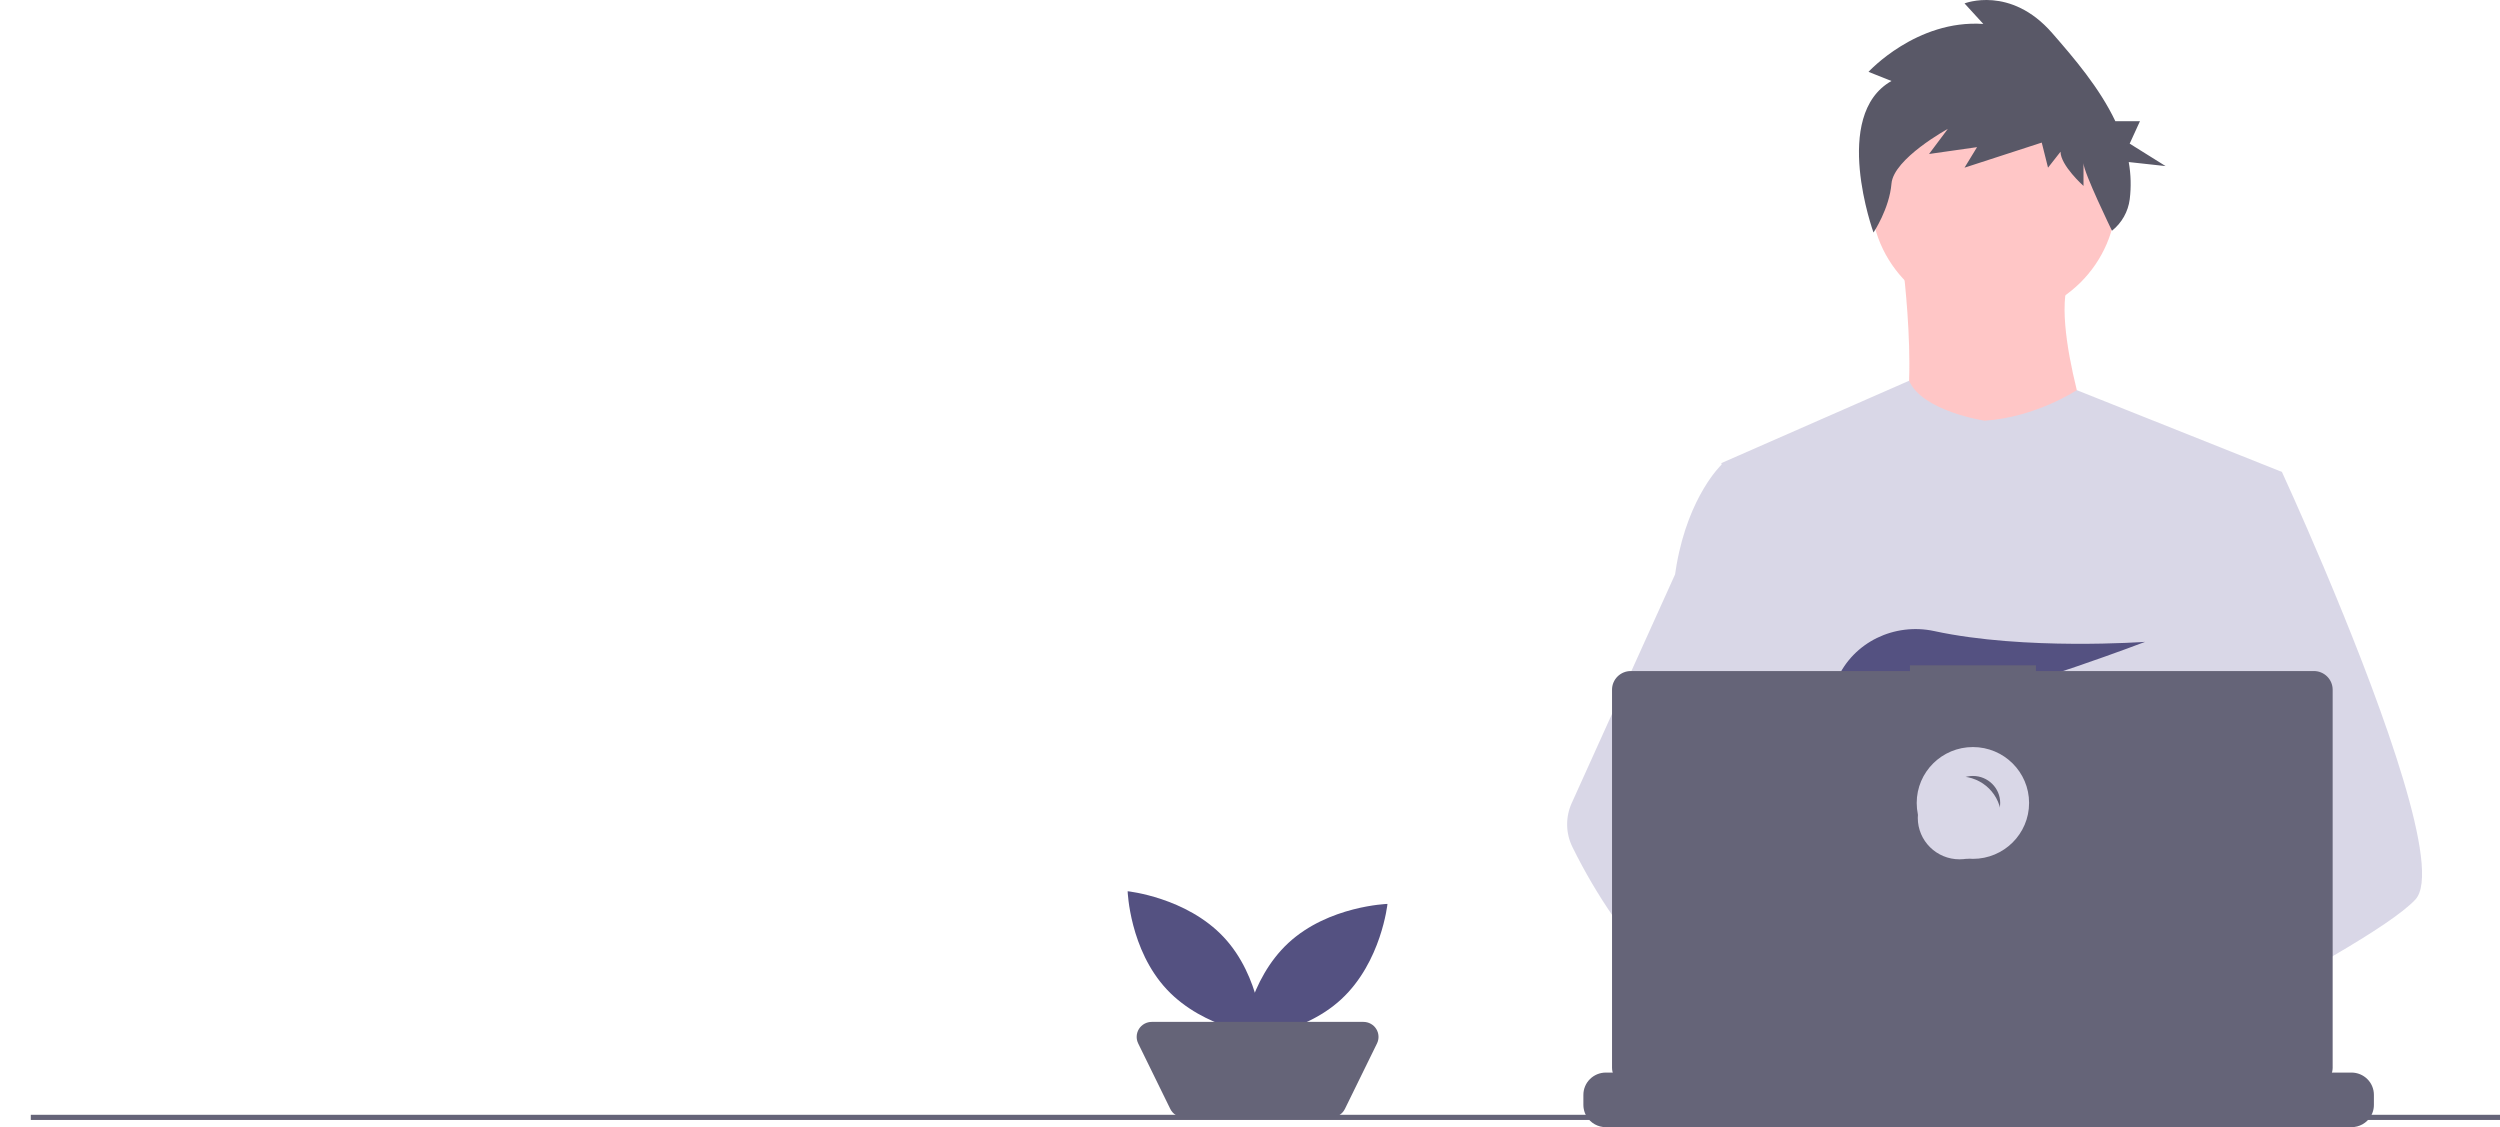<svg width="173" height="78" viewBox="0 0 173 78" fill="none" xmlns="http://www.w3.org/2000/svg">
<g opacity="0.8">
<g clip-path="url(#clip0)">
<path d="M84.677 64.847C87.263 67.601 87.397 71.65 87.397 71.65C87.397 71.65 83.338 71.233 80.752 68.478C78.167 65.723 78.033 61.674 78.033 61.674C78.033 61.674 82.092 62.092 84.677 64.847Z" fill="#292561"/>
<path d="M92.818 69.146C90.043 71.713 85.965 71.846 85.965 71.846C85.965 71.846 86.385 67.817 89.16 65.249C91.935 62.682 96.013 62.55 96.013 62.55C96.013 62.55 95.592 66.579 92.818 69.146Z" fill="#292561"/>
<path d="M92.128 77.322H81.923C81.727 77.322 81.535 77.268 81.369 77.165C81.203 77.061 81.07 76.914 80.984 76.739L78.762 72.205C78.685 72.047 78.649 71.872 78.659 71.696C78.668 71.521 78.722 71.351 78.816 71.202C78.91 71.053 79.04 70.93 79.195 70.845C79.35 70.76 79.524 70.715 79.701 70.715H94.35C94.527 70.715 94.701 70.76 94.856 70.845C95.011 70.93 95.141 71.053 95.235 71.202C95.329 71.351 95.383 71.521 95.392 71.696C95.402 71.872 95.366 72.047 95.289 72.205L93.067 76.739C92.981 76.914 92.848 77.061 92.682 77.165C92.516 77.268 92.324 77.322 92.128 77.322Z" fill="#3F3D56"/>
<path d="M137.959 22.021C142.652 22.021 146.457 18.244 146.457 13.584C146.457 8.925 142.652 5.148 137.959 5.148C133.266 5.148 129.462 8.925 129.462 13.584C129.462 18.244 133.266 22.021 137.959 22.021Z" fill="#FFB8B8"/>
<path d="M131.617 17.802C131.617 17.802 133.218 29.784 130.755 31.129C128.292 32.474 145.41 32.597 145.41 32.597C145.41 32.597 141.592 22.204 143.316 19.025L131.617 17.802Z" fill="#FFB8B8"/>
<path d="M157.91 32.657L156.486 39.093L153.476 52.71L153.386 53.456L152.347 62.089L151.656 67.824L151.193 71.677C148.375 73.114 146.333 74.106 146.333 74.106C146.333 74.106 146.158 73.232 145.875 72.114C143.898 72.702 140.239 73.678 137.139 73.873C138.268 75.123 138.787 76.296 138.083 77.163C135.959 79.774 127.191 74.304 124.124 72.264C124.053 72.752 124.026 73.246 124.043 73.739L121.696 71.947L121.929 67.824L122.32 60.847L122.813 52.099C122.657 51.724 122.527 51.34 122.423 50.948C121.704 48.41 120.832 43.343 120.163 39.093C119.624 35.673 119.22 32.783 119.135 32.169C119.123 32.088 119.117 32.047 119.117 32.047L132.109 26.347C133.032 28.473 137.343 29.112 137.343 29.112C140.915 28.868 143.715 26.998 143.715 26.998L157.91 32.657Z" fill="#D0CDE1"/>
<path d="M147.319 71.661C147.319 71.661 146.769 71.849 145.874 72.114C143.897 72.702 140.239 73.678 137.139 73.873C134.469 74.043 132.214 73.635 131.801 71.906C131.624 71.162 131.875 70.551 132.422 70.048C134.053 68.547 138.315 68.009 141.695 67.824C142.649 67.772 143.532 67.748 144.267 67.739C145.515 67.723 146.333 67.748 146.333 67.748L146.353 67.824L147.319 71.661Z" fill="#FFB8B8"/>
<path d="M130.89 5.604L129.301 4.972C129.301 4.972 132.623 1.341 137.245 1.657L135.945 0.236C135.945 0.236 139.123 -1.027 142.012 2.289C143.53 4.031 145.287 6.08 146.382 8.388H148.084L147.374 9.94L149.859 11.493L147.308 11.214C147.46 12.064 147.483 12.932 147.377 13.789C147.268 14.646 146.827 15.427 146.149 15.968C146.149 15.968 144.178 11.919 144.178 11.287V12.866C144.178 12.866 142.589 11.445 142.589 10.498L141.723 11.603L141.289 9.867L135.945 11.603L136.812 10.182L133.49 10.656L134.79 8.919C134.79 8.919 131.035 10.972 130.89 12.708C130.746 14.445 129.646 16.09 129.646 16.09C129.646 16.09 126.701 7.972 130.89 5.604Z" fill="#2F2E41"/>
<path d="M167.145 62.246C166.28 63.178 164.135 64.581 161.535 66.1C160.568 66.664 159.539 67.246 158.488 67.824C155.982 69.204 153.358 70.572 151.192 71.676C148.375 73.114 146.333 74.106 146.333 74.106C146.333 74.106 146.158 73.232 145.874 72.114C145.495 70.616 144.925 68.681 144.329 67.824C144.309 67.794 144.288 67.766 144.267 67.739C144.094 67.513 143.919 67.381 143.747 67.381L152.347 62.089L156.063 59.801L153.385 53.456L150.027 45.496L152.054 39.093L154.091 32.657H157.909C157.909 32.657 159.173 35.397 160.79 39.217C161.032 39.788 161.281 40.384 161.535 40.999C164.861 49.03 169.007 60.244 167.145 62.246Z" fill="#D0CDE1"/>
<path d="M138.083 77.162C135.959 79.774 127.191 74.303 124.124 72.264C123.456 71.82 123.059 71.539 123.059 71.539L125.864 67.824L126.753 66.648C126.753 66.648 127.548 67.067 128.723 67.748C128.766 67.773 128.809 67.799 128.852 67.824C129.866 68.415 131.138 69.187 132.422 70.048C134.193 71.238 135.984 72.595 137.139 73.873C138.268 75.123 138.787 76.296 138.083 77.162Z" fill="#FFB8B8"/>
<path d="M128.723 67.748C128.409 67.747 128.096 67.772 127.787 67.824C125.13 68.277 124.347 70.665 124.124 72.264C124.052 72.752 124.025 73.246 124.043 73.739L121.696 71.947L120.841 71.294C118.783 70.582 116.949 69.317 115.359 67.824C113.98 66.506 112.743 65.049 111.667 63.477C110.596 61.927 109.642 60.301 108.811 58.613C108.579 58.141 108.454 57.625 108.446 57.101C108.437 56.577 108.545 56.057 108.761 55.578L111.667 49.148L115.915 39.749C115.946 39.526 115.98 39.307 116.018 39.093C116.86 34.298 119.117 32.169 119.117 32.169H120.841L121.994 39.093L123.427 47.697L122.423 50.948L120.103 58.457L122.32 60.847L128.723 67.748Z" fill="#D0CDE1"/>
<path d="M130.675 47.703L132.149 49.411C132.696 49.307 133.268 49.185 133.857 49.048L133.434 47.703L134.469 48.902C140.708 47.379 148.442 44.416 148.442 44.416C148.442 44.416 140.093 45.024 133.858 43.672C131.1 43.074 128.262 44.431 127.13 46.999C126.472 48.492 126.576 49.785 128.909 49.785C129.697 49.772 130.484 49.698 131.261 49.566L130.675 47.703Z" fill="#292561"/>
<path d="M164.274 75.763V76.459C164.275 76.65 164.239 76.84 164.169 77.018C164.138 77.097 164.101 77.174 164.057 77.247C163.919 77.477 163.724 77.667 163.49 77.799C163.256 77.931 162.992 78 162.723 78H111.122C110.853 78 110.589 77.931 110.355 77.799C110.121 77.667 109.925 77.477 109.788 77.247C109.744 77.174 109.707 77.097 109.675 77.018C109.606 76.84 109.57 76.65 109.57 76.459V75.763C109.57 75.561 109.61 75.36 109.688 75.173C109.766 74.986 109.881 74.816 110.025 74.673C110.169 74.53 110.34 74.417 110.528 74.339C110.717 74.262 110.918 74.222 111.122 74.222H114.097V73.897C114.097 73.889 114.098 73.881 114.101 73.873C114.105 73.865 114.109 73.858 114.115 73.852C114.121 73.846 114.129 73.841 114.136 73.838C114.144 73.835 114.153 73.833 114.161 73.833H115.713C115.722 73.833 115.73 73.835 115.738 73.838C115.746 73.841 115.753 73.846 115.759 73.852C115.765 73.858 115.77 73.865 115.773 73.873C115.776 73.881 115.778 73.889 115.778 73.897V74.222H116.747V73.897C116.747 73.889 116.749 73.881 116.752 73.873C116.755 73.865 116.76 73.858 116.766 73.852C116.772 73.846 116.779 73.841 116.787 73.838C116.795 73.835 116.804 73.833 116.812 73.833H118.364C118.372 73.833 118.381 73.835 118.389 73.838C118.397 73.841 118.404 73.846 118.41 73.852C118.416 73.858 118.42 73.865 118.424 73.873C118.427 73.881 118.429 73.889 118.429 73.897V74.222H119.399V73.897C119.399 73.889 119.401 73.881 119.404 73.873C119.407 73.865 119.412 73.858 119.418 73.852C119.424 73.846 119.431 73.841 119.439 73.838C119.447 73.835 119.455 73.833 119.464 73.833H121.016C121.024 73.833 121.033 73.835 121.041 73.838C121.049 73.841 121.056 73.846 121.062 73.852C121.068 73.858 121.072 73.865 121.076 73.873C121.079 73.881 121.081 73.889 121.081 73.897V74.222H122.05V73.897C122.05 73.889 122.052 73.881 122.055 73.873C122.058 73.865 122.063 73.858 122.069 73.852C122.075 73.846 122.082 73.841 122.09 73.838C122.098 73.835 122.106 73.833 122.115 73.833H123.667C123.675 73.833 123.684 73.835 123.691 73.838C123.699 73.841 123.706 73.846 123.712 73.852C123.718 73.858 123.723 73.865 123.726 73.873C123.73 73.881 123.731 73.889 123.731 73.897V74.222H124.701V73.897C124.701 73.889 124.703 73.881 124.706 73.873C124.709 73.865 124.714 73.858 124.72 73.852C124.726 73.846 124.733 73.841 124.741 73.838C124.749 73.835 124.757 73.833 124.766 73.833H126.317C126.326 73.833 126.334 73.835 126.342 73.838C126.35 73.841 126.357 73.846 126.363 73.852C126.369 73.858 126.374 73.865 126.377 73.873C126.381 73.881 126.382 73.889 126.382 73.897V74.222H127.353V73.897C127.353 73.889 127.354 73.881 127.358 73.873C127.361 73.865 127.366 73.858 127.372 73.852C127.378 73.846 127.385 73.841 127.393 73.838C127.401 73.835 127.409 73.833 127.418 73.833H128.969C128.978 73.833 128.986 73.835 128.994 73.838C129.002 73.841 129.009 73.846 129.015 73.852C129.021 73.858 129.026 73.865 129.029 73.873C129.032 73.881 129.034 73.889 129.034 73.897V74.222H130.004V73.897C130.004 73.889 130.005 73.881 130.009 73.873C130.012 73.865 130.017 73.858 130.023 73.852C130.029 73.846 130.036 73.841 130.044 73.838C130.051 73.835 130.06 73.833 130.068 73.833H142.225C142.233 73.833 142.241 73.835 142.249 73.838C142.257 73.841 142.264 73.846 142.27 73.852C142.276 73.858 142.281 73.865 142.284 73.873C142.288 73.881 142.289 73.889 142.289 73.897V74.222H143.26V73.897C143.26 73.889 143.262 73.881 143.265 73.873C143.268 73.865 143.273 73.858 143.279 73.852C143.285 73.846 143.292 73.841 143.3 73.838C143.308 73.835 143.316 73.833 143.325 73.833H144.877C144.894 73.833 144.91 73.84 144.922 73.852C144.934 73.864 144.941 73.88 144.941 73.897V74.222H145.911V73.897C145.911 73.889 145.912 73.881 145.916 73.873C145.919 73.865 145.924 73.858 145.93 73.852C145.936 73.846 145.943 73.841 145.951 73.838C145.958 73.835 145.967 73.833 145.975 73.833H147.527C147.536 73.833 147.544 73.835 147.552 73.838C147.56 73.841 147.567 73.846 147.573 73.852C147.579 73.858 147.584 73.865 147.587 73.873C147.59 73.881 147.592 73.889 147.592 73.897V74.222H148.562V73.897C148.561 73.889 148.563 73.881 148.566 73.873C148.57 73.865 148.574 73.858 148.58 73.852C148.586 73.846 148.594 73.841 148.601 73.838C148.609 73.835 148.618 73.833 148.626 73.833H150.178C150.187 73.833 150.195 73.835 150.203 73.838C150.211 73.841 150.218 73.846 150.224 73.852C150.23 73.858 150.235 73.865 150.238 73.873C150.241 73.881 150.243 73.889 150.243 73.897V74.222H151.213V73.897C151.213 73.889 151.215 73.881 151.218 73.873C151.222 73.865 151.226 73.858 151.232 73.852C151.238 73.846 151.246 73.841 151.253 73.838C151.261 73.835 151.27 73.833 151.278 73.833H152.83C152.847 73.834 152.863 73.84 152.875 73.852C152.887 73.864 152.894 73.881 152.894 73.897V74.222H153.864V73.897C153.864 73.889 153.866 73.881 153.869 73.873C153.872 73.865 153.877 73.858 153.883 73.852C153.889 73.846 153.896 73.841 153.904 73.838C153.912 73.835 153.92 73.833 153.929 73.833H155.481C155.489 73.833 155.498 73.835 155.506 73.838C155.513 73.841 155.521 73.846 155.527 73.852C155.533 73.858 155.537 73.865 155.541 73.873C155.544 73.881 155.546 73.889 155.546 73.897V74.222H156.515V73.897C156.515 73.889 156.517 73.881 156.52 73.873C156.523 73.865 156.528 73.858 156.534 73.852C156.54 73.846 156.547 73.841 156.555 73.838C156.563 73.835 156.571 73.833 156.58 73.833H158.132C158.14 73.833 158.149 73.835 158.156 73.838C158.164 73.841 158.171 73.846 158.177 73.852C158.183 73.858 158.188 73.865 158.191 73.873C158.195 73.881 158.196 73.889 158.196 73.897V74.222H162.723C162.926 74.222 163.128 74.262 163.317 74.339C163.505 74.417 163.676 74.53 163.82 74.673C163.964 74.816 164.078 74.986 164.156 75.173C164.234 75.36 164.274 75.561 164.274 75.763Z" fill="#3F3D56"/>
<path d="M160.119 46.436H140.886V46.042H132.165V46.436H112.853C112.682 46.436 112.513 46.469 112.355 46.534C112.197 46.599 112.054 46.694 111.933 46.814C111.812 46.934 111.716 47.077 111.651 47.233C111.585 47.39 111.552 47.558 111.552 47.727V73.875C111.552 74.217 111.689 74.546 111.933 74.788C112.177 75.03 112.508 75.166 112.853 75.166H160.119C160.464 75.166 160.795 75.03 161.039 74.788C161.283 74.546 161.42 74.217 161.42 73.875V47.727C161.42 47.558 161.386 47.39 161.321 47.233C161.256 47.077 161.16 46.934 161.039 46.814C160.918 46.694 160.775 46.599 160.617 46.534C160.459 46.469 160.29 46.436 160.119 46.436Z" fill="#3F3D56"/>
<path d="M136.525 58.433C138.12 58.433 139.413 57.148 139.413 55.564C139.413 53.98 138.12 52.696 136.525 52.696C134.929 52.696 133.636 53.98 133.636 55.564C133.636 57.148 134.929 58.433 136.525 58.433Z" stroke="#D0CDE1" stroke-width="2" stroke-miterlimit="10"/>
<path d="M135.6 59.465C137.195 59.465 138.489 58.181 138.489 56.597C138.489 55.013 137.195 53.729 135.6 53.729C134.004 53.729 132.711 55.013 132.711 56.597C132.711 58.181 134.004 59.465 135.6 59.465Z" fill="#D0CDE1"/>
<path d="M173 77.144H2.131V77.501H173V77.144Z" fill="#3F3D56"/>
</g>
</g>
<defs>
<clipPath id="clip0">
<rect width="173" height="78" fill="white"/>
</clipPath>
</defs>
</svg>

